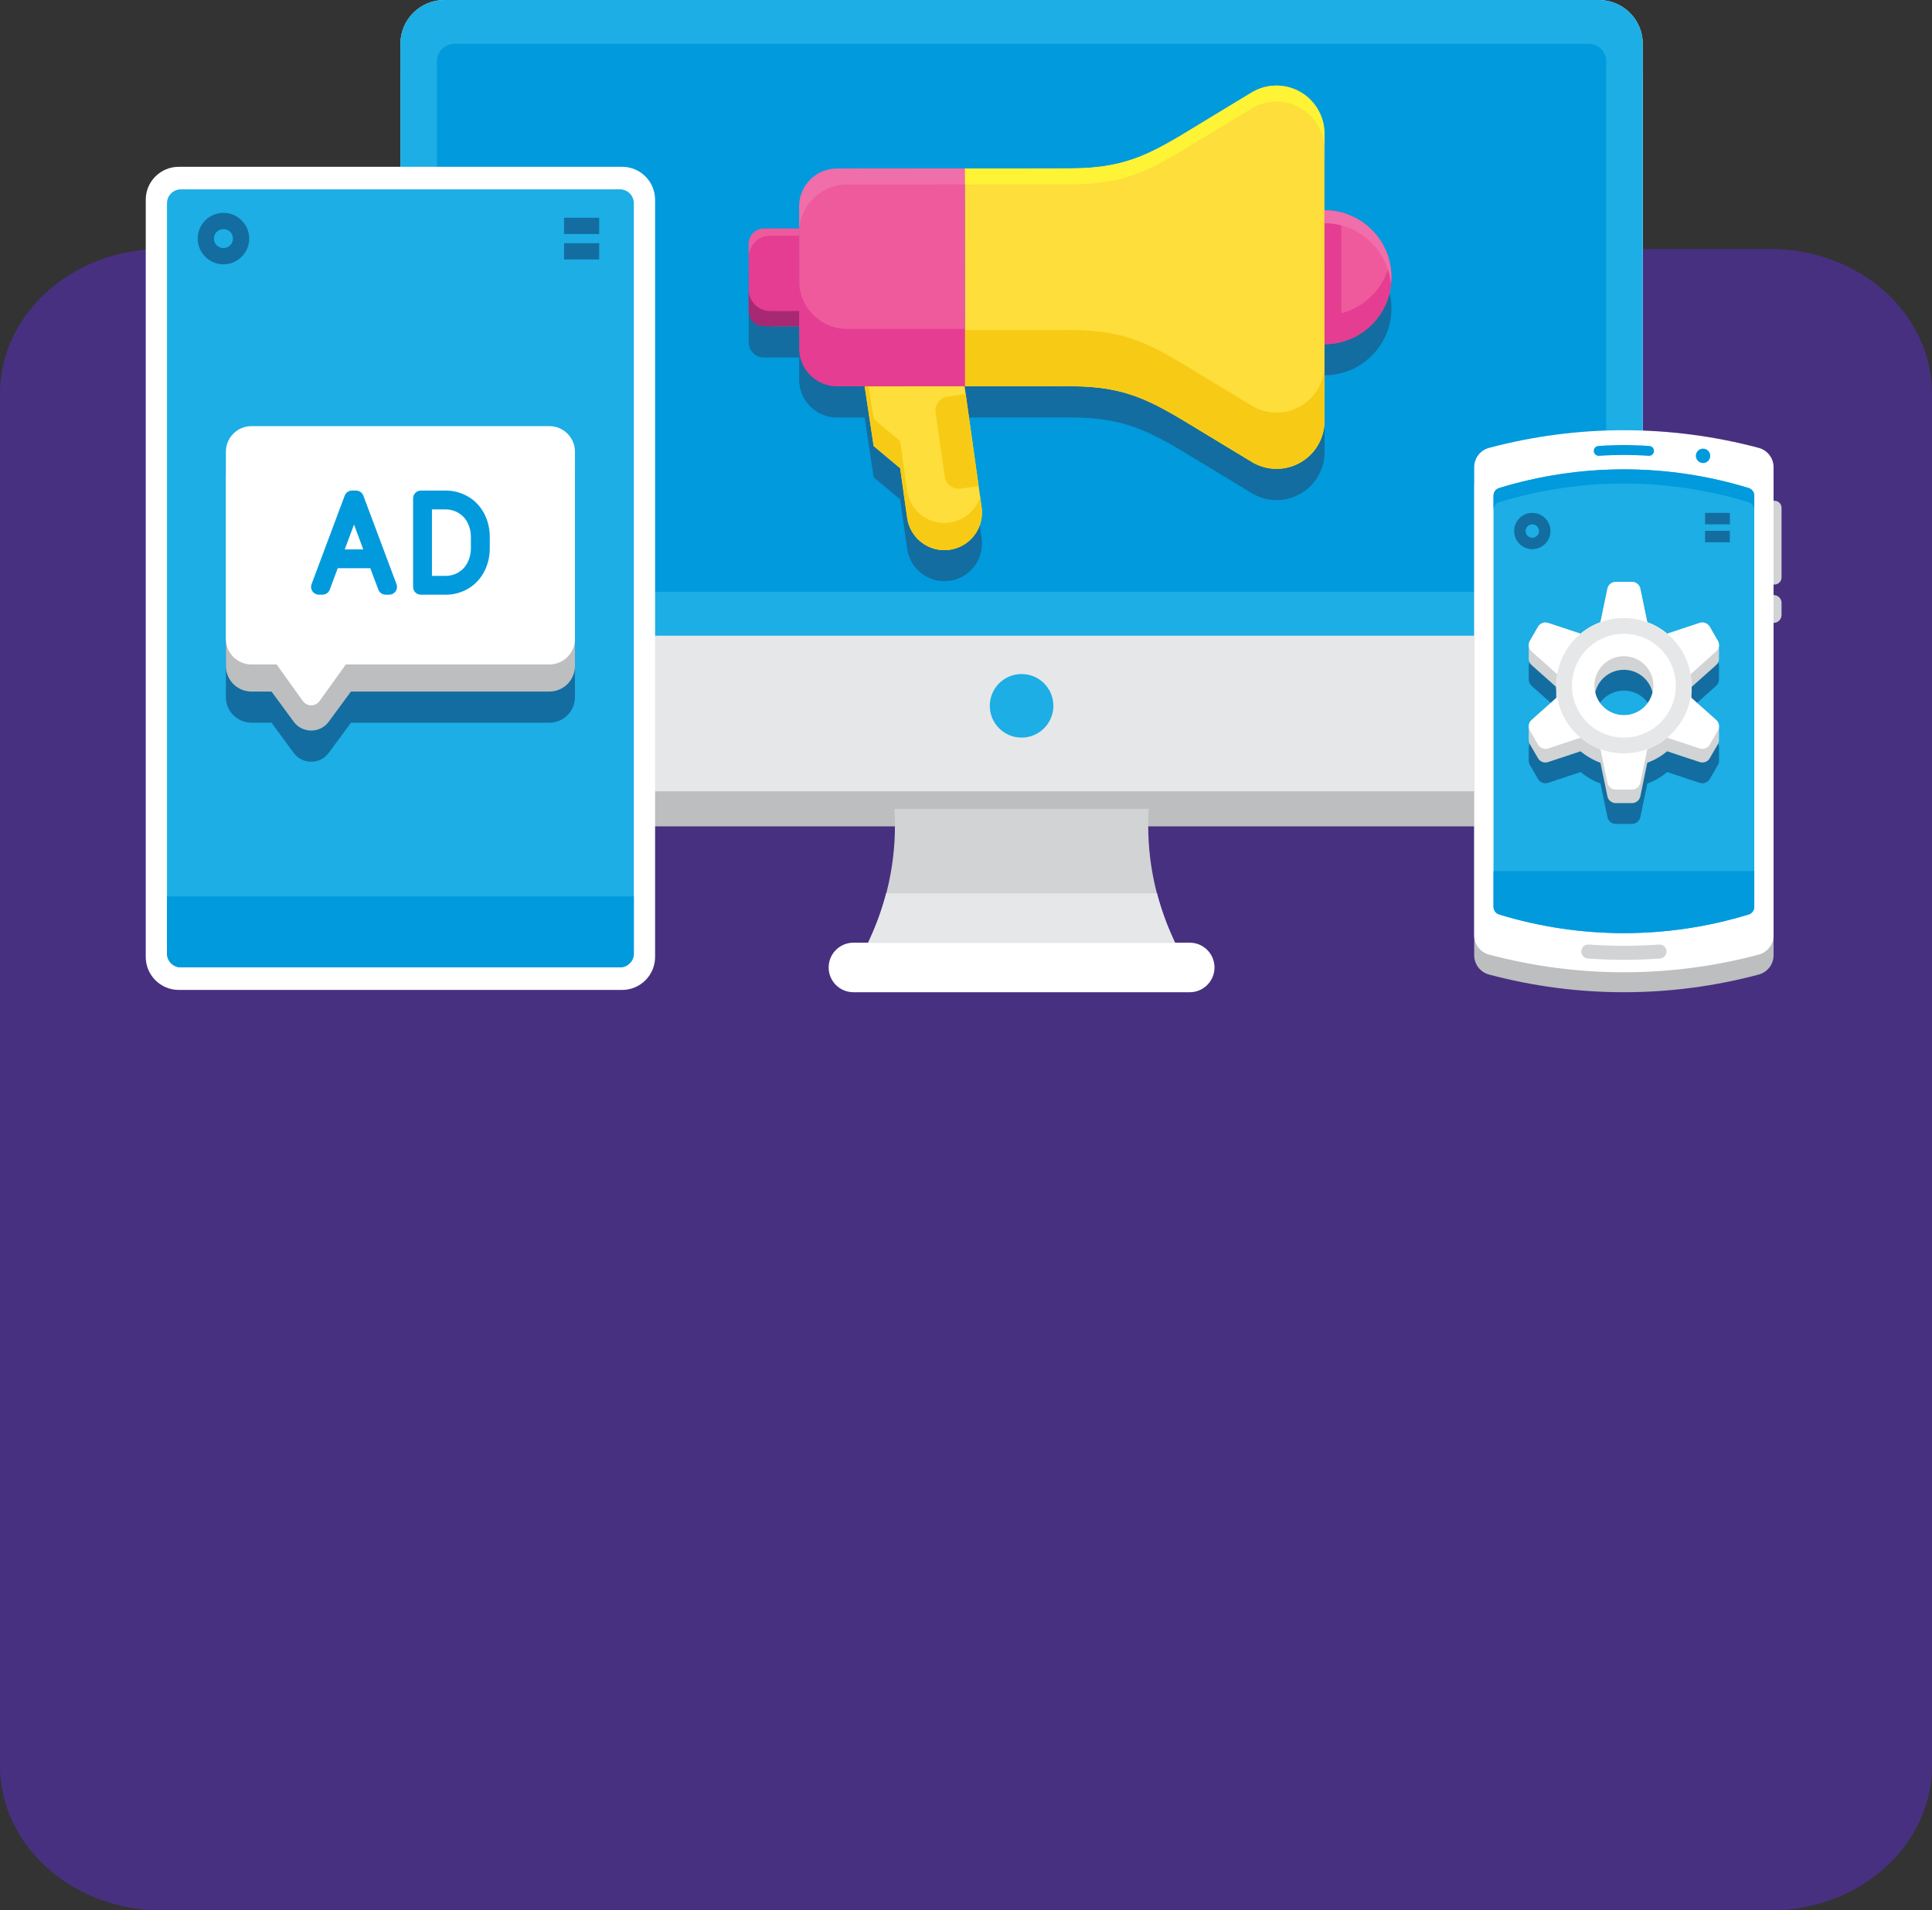 <?xml version="1.0" encoding="utf-8"?>
<!-- Generator: Adobe Illustrator 16.0.0, SVG Export Plug-In . SVG Version: 6.00 Build 0)  -->
<!DOCTYPE svg PUBLIC "-//W3C//DTD SVG 1.1//EN" "http://www.w3.org/Graphics/SVG/1.1/DTD/svg11.dtd">
<svg version="1.1" id="Layer_1" xmlns="http://www.w3.org/2000/svg" xmlns:xlink="http://www.w3.org/1999/xlink" x="0px" y="0px"
	 width="430.145px" height="425.406px" viewBox="0 0 430.145 425.406" enable-background="new 0 0 430.145 425.406"
	 xml:space="preserve">
<rect x="0" y="0" width="430.145" height="425.406" fill="#333333" stroke="none"/>
<g id="Group_7294" transform="translate(-1749.287 28172.408)">
	<g id="Group_7287" transform="translate(3012.211 388.385)">
		<path id="Path_19833" fill="#473080" d="M-988.596-28135.387h119.868c19.854,0,35.948-14.424,35.948-32.215v-305.518
			c0-17.793-16.095-32.217-35.948-32.217h-358.248c-19.853,0-35.948,14.424-35.948,32.217v305.518
			c0,17.791,16.1,32.215,35.948,32.215h124.227"/>
	</g>
</g>
<g id="Multi_Screen_Marketing" transform="translate(1205.298 28360.926)">
	<g id="Group_6060" transform="translate(90.076 144.408)">
		<g id="Group_6050">
			<g id="Group_6037" transform="translate(56.698)">
				<g id="Group_6036">
					<path id="Path_16966" fill="#BCBEC0" d="M-996.084-28321.313h-257.077c-5.392,0-9.763-4.371-9.763-9.762l0,0v-156.688
						c0-5.391,4.371-9.762,9.763-9.762h257.077c5.392,0,9.763,4.371,9.763,9.762l0,0v156.688
						C-986.322-28325.684-990.692-28321.313-996.084-28321.313z"/>
					<path id="Path_16967" fill="#E6E7E8" d="M-996.084-28329.121h-257.077c-5.392,0-9.763-4.371-9.763-9.764l0,0v-156.684
						c0-5.393,4.371-9.762,9.763-9.764h257.077c5.392,0.002,9.762,4.371,9.763,9.764v156.682
						C-986.322-28333.494-990.692-28329.125-996.084-28329.121z"/>
					<path id="Path_16968" fill="#D1D3D4" d="M-1090.456-28295.41h-68.337l0.416-0.906c4.195-9.027,6.065-18.963,5.442-28.898
						h56.622c-0.624,9.936,1.247,19.871,5.442,28.898L-1090.456-28295.41z"/>
					<path id="Path_16969" fill="#E6E7E8" d="M-1094.476-28306.406h-60.3c-0.906,3.461-2.11,6.838-3.6,10.09l-0.416,0.906h68.336
						l-0.416-0.906C-1092.363-28299.568-1093.568-28302.945-1094.476-28306.406z"/>
					<path id="Path_16970" fill="#FFFFFF" d="M-1087.183-28284.379h-74.88c-3.045,0-5.514-2.469-5.515-5.514l0,0
						c0-3.047,2.468-5.516,5.514-5.518l0,0h74.879c3.045,0,5.514,2.469,5.514,5.516c0,0,0,0,0,0.002l0,0
						C-1081.672-28286.848-1084.139-28284.381-1087.183-28284.379z"/>
					<path id="Path_16971" fill="#1CAEE4" d="M-996.084-28505.334h-257.077c-5.393,0-9.764,4.373-9.763,9.764
						c0,0.002,0,0.002,0,0.002v131.791h276.6v-131.791c0.004-5.389-4.362-9.762-9.752-9.766
						C-996.079-28505.334-996.082-28505.334-996.084-28505.334z"/>
					<path id="Path_16972" fill="#009ADD" d="M-998.367-28495.57h-252.516c-2.154,0-3.9,1.746-3.9,3.898l0,0v114.225
						c0,2.154,1.746,3.9,3.9,3.9h252.516c2.154,0,3.9-1.746,3.9-3.9v-114.219c0.002-2.154-1.741-3.902-3.896-3.904
						C-998.364-28495.57-998.365-28495.57-998.367-28495.57z"/>
					<circle id="Ellipse_2077" fill="#1CAEE4" cx="-1124.623" cy="-28348.16" r="7.077"/>
				</g>
			</g>
			<g id="Group_6043" transform="translate(0 37.146)">
				<g id="Group_6038">
					<path id="Path_16973" fill="#FFFFFF" d="M-1262.924-28329.383v-168.609c-0.001-4.055,3.287-7.344,7.342-7.344c0,0,0,0,0.001,0
						h98.721c4.053,0,7.338,3.285,7.338,7.338v168.619c0,4.051-3.285,7.338-7.338,7.338l0,0h-98.721
						C-1259.636-28322.041-1262.923-28325.328-1262.924-28329.383z"/>
					<path id="Path_16974" fill="#1CAEE4" d="M-1258.194-28330.148v-167.074c0-1.707,1.381-3.09,3.087-3.09c0,0,0.001,0,0.002,0
						h97.761c1.706,0,3.089,1.381,3.089,3.086c0,0.002,0,0.002,0,0.004v167.074c0,1.705-1.382,3.088-3.087,3.09
						c-0.001,0-0.001,0-0.002,0h-97.761c-1.706,0-3.088-1.383-3.089-3.088
						C-1258.194-28330.148-1258.194-28330.148-1258.194-28330.148z"/>
					<path id="Path_16975" fill="#009ADD" d="M-1258.194-28342.854v12.699c0,1.705,1.381,3.088,3.087,3.09c0,0,0.001,0,0.002,0
						h97.761c1.706,0,3.089-1.381,3.089-3.088c0,0,0,0,0-0.002v-12.699H-1258.194z"/>
				</g>
				<g id="Group_6039" transform="translate(11.576 10.258)">
					<path id="Path_16976" fill="#136DA0" d="M-1257.197-28493.881c-3.163,0-5.727-2.564-5.727-5.729
						c0-3.162,2.564-5.727,5.727-5.727s5.727,2.564,5.727,5.727l0,0C-1251.472-28496.445-1254.035-28493.883-1257.197-28493.881z
						 M-1257.197-28501.727c-1.169,0-2.119,0.945-2.121,2.117c-0.001,1.168,0.945,2.117,2.115,2.121c1.17,0,2.119-0.945,2.121-2.117
						c0,0,0,0,0-0.002C-1255.083-28500.775-1256.029-28501.723-1257.197-28501.727z"/>
				</g>
				<g id="Group_6042" transform="translate(93.134 11.352)">
					<g id="Group_6040">
						<rect id="Rectangle_1173" x="-1262.924" y="-28505.334" fill="#136DA0" width="7.821" height="3.609"/>
					</g>
					<g id="Group_6041" transform="translate(0 5.662)">
						<rect id="Rectangle_1174" x="-1262.924" y="-28505.334" fill="#136DA0" width="7.821" height="3.609"/>
					</g>
				</g>
			</g>
			<g id="Group_6049" transform="translate(295.772 95.805)">
				<g id="Group_6044">
					<path id="Path_16977" fill="#BCBEC0" d="M-1199.574-28384.121L-1199.574-28384.121c-19.673,5.246-40.377,5.246-60.05,0l0,0
						c-1.946-0.52-3.3-2.281-3.301-4.293v-104.25c0-2.016,1.354-3.777,3.301-4.293l0,0c19.673-5.246,40.377-5.246,60.05,0l0,0
						c1.945,0.518,3.3,2.279,3.3,4.293v104.25C-1196.275-28386.402-1197.629-28384.641-1199.574-28384.121z"/>
					<path id="Path_16978" fill="#FFFFFF" d="M-1199.574-28388.563L-1199.574-28388.563c-19.673,5.246-40.377,5.246-60.05,0l0,0
						c-1.946-0.52-3.3-2.279-3.301-4.293v-104.252c0-2.014,1.354-3.775,3.301-4.293l0,0c19.673-5.244,40.377-5.244,60.05,0l0,0
						c1.945,0.518,3.299,2.279,3.3,4.293v104.25C-1196.276-28390.844-1197.629-28389.082-1199.574-28388.563z"/>
					<path id="Path_16979" fill="#1CAEE4" d="M-1201.828-28397.5L-1201.828-28397.5c-18.1,5.541-37.443,5.541-55.542,0l0,0
						c-0.748-0.23-1.258-0.92-1.259-1.701v-91.561c0.001-0.783,0.511-1.473,1.259-1.701l0,0c18.099-5.541,37.442-5.541,55.542,0l0,0
						c0.747,0.229,1.258,0.918,1.258,1.701v91.564C-1200.573-28398.418-1201.083-28397.73-1201.828-28397.5z"/>
					<path id="Path_16980" fill="#009ADD" d="M-1201.828-28492.463L-1201.828-28492.463c-18.1-5.541-37.443-5.541-55.542,0l0,0
						c-0.748,0.229-1.258,0.918-1.259,1.701v3.148c0.001-0.781,0.511-1.473,1.259-1.701l0,0c18.099-5.541,37.442-5.541,55.542,0l0,0
						c0.747,0.229,1.258,0.92,1.258,1.701v-3.148C-1200.571-28491.543-1201.082-28492.234-1201.828-28492.463z"/>
					<circle id="Ellipse_2078" fill="#009ADD" cx="-1211.976" cy="-28499.631" r="1.602"/>
					<path id="Path_16981" fill="#009ADD" d="M-1235.128-28499.637c3.682-0.258,7.376-0.258,11.057,0
						c0.605,0.045,1.133-0.41,1.176-1.018c0.002-0.023,0.003-0.049,0.003-0.072l0,0c0.002-0.578-0.444-1.059-1.02-1.1
						c-3.788-0.275-7.59-0.275-11.377,0c-0.576,0.041-1.022,0.521-1.021,1.1l0,0c0.003,0.607,0.498,1.098,1.106,1.094
						C-1235.178-28499.633-1235.153-28499.633-1235.128-28499.637z"/>
					<path id="Path_16982" fill="#D1D3D4" d="M-1221.771-28390.801c-5.211,0.367-10.441,0.367-15.652,0
						c-0.854-0.066-1.602,0.574-1.667,1.43c-0.003,0.037-0.005,0.076-0.005,0.113l0,0c-0.002,0.818,0.628,1.5,1.443,1.563
						c5.361,0.391,10.745,0.391,16.106,0c0.815-0.064,1.444-0.744,1.443-1.563l0,0c0-0.855-0.693-1.547-1.549-1.547
						C-1221.691-28390.805-1221.731-28390.805-1221.771-28390.801z"/>
					<path id="Path_16983" fill="#D1D3D4" d="M-1196.073-28470.973h-0.2v-18.66h0.2c0.869,0,1.573,0.703,1.574,1.572v15.514
						C-1194.5-28471.678-1195.204-28470.973-1196.073-28470.973z"/>
					<path id="Path_16984" fill="#D1D3D4" d="M-1196.273-28462.422L-1196.273-28462.422v-6.219l0,0
						c0.981-0.002,1.777,0.793,1.778,1.775c0,0,0,0,0,0.002v2.666C-1194.496-28463.217-1195.292-28462.422-1196.273-28462.422z"/>
				</g>
				<g id="Group_6045" transform="translate(8.894 18.407)">
					<path id="Path_16985" fill="#136DA0" d="M-1258.885-28497.254c-2.23,0-4.039-1.809-4.039-4.039
						c0-2.232,1.809-4.039,4.039-4.039s4.039,1.807,4.039,4.039C-1254.849-28499.064-1256.655-28497.258-1258.885-28497.254z
						 M-1258.885-28502.787c-0.825,0-1.494,0.67-1.494,1.494s0.669,1.494,1.494,1.494s1.494-0.67,1.494-1.494
						s-0.668-1.494-1.493-1.496c-0.001,0-0.001,0-0.001,0V-28502.787z"/>
				</g>
				<g id="Group_6048" transform="translate(51.404 18.405)">
					<g id="Group_6046">
						<rect id="Rectangle_1175" x="-1262.924" y="-28505.332" fill="#136DA0" width="5.514" height="2.548"/>
					</g>
					<g id="Group_6047" transform="translate(0 3.995)">
						<rect id="Rectangle_1176" x="-1262.924" y="-28505.332" fill="#136DA0" width="5.514" height="2.548"/>
					</g>
				</g>
				<path id="Path_16986" fill="#009ADD" d="M-1258.628-28407.148v7.949c0.001,0.781,0.511,1.471,1.259,1.699
					c18.1,5.539,37.442,5.539,55.542,0c0.747-0.229,1.258-0.918,1.258-1.699v-7.949H-1258.628z"/>
			</g>
		</g>
		<path id="Path_16987" fill="#136DA0" d="M-985.583-28436.676c-0.01-6.779-4.596-12.697-11.157-14.4l0,0
			c-0.563-0.146-1.136-0.26-1.713-0.34l-0.194-0.029c-0.611-0.08-1.227-0.121-1.843-0.125l0,0l0.007,14.898l-0.014-28.438l0,0
			v-3.559c-0.011-5.902-4.805-10.68-10.707-10.668c-1.944,0.004-3.851,0.535-5.514,1.543l-8.129,4.93l-1.366,0.832
			c-10.54,6.393-15.923,10.113-26.222,10.949c-1.471,0.119-3.043,0.18-4.744,0.18l-23.334,0.012l-22.967,0.012h-0.007h-5.542
			c-4.65,0-8.419,3.771-8.418,8.422c0,0,0,0.002,0,0.004v4.947l0,0h-5.648h-2.219c-1.86-0.002-3.369,1.506-3.369,3.367
			c0,0.004,0,0.008,0,0.014v3.021l0,0v7.191l0,0v4.82c0,1.857,1.507,3.365,3.366,3.365c0.001,0,0.003,0,0.005,0h2.219l0,0h5.6h0.049
			v4.949c0.001,4.648,3.771,8.418,8.422,8.418c0.001,0,0.002,0,0.003,0h5.546h0.608l2.009,13.299l0.442,0.371l5.456,4.572
			l1.336,9.492l0.217,1.543c0.059,0.35,0.14,0.695,0.243,1.035c1.233,4.451,5.84,7.059,10.29,5.826
			c4.033-1.117,6.619-5.047,6.051-9.193l-0.056-0.387l-3.738-26.568l-20.641,0.01l20.752-0.01l23.334-0.012
			c10.562,0,16.137,2.299,23.729,6.736c0.588,0.346,1.189,0.701,1.807,1.068c1.681,1.008,3.463,2.1,5.441,3.299l4,2.422l5.5,3.332
			c2.067,1.271,4.51,1.789,6.916,1.467c2.273-0.311,4.39-1.334,6.045-2.922c2.098-2.006,3.273-4.787,3.252-7.688l-0.008-17.09l0,0
			c0.617-0.004,1.233-0.047,1.846-0.127c0.064-0.01,0.127-0.021,0.189-0.031c0.578-0.078,1.15-0.193,1.715-0.34l0,0
			c0.699-0.174,1.383-0.4,2.049-0.676c0.443-0.188,0.877-0.398,1.299-0.629c0.734-0.404,1.432-0.869,2.089-1.391
			C-987.688-28427.768-985.579-28432.094-985.583-28436.676z M-1117.449-28445.902v9.285V-28445.902z"/>
		<g id="Group_6052" transform="translate(134.238 19.043)">
			<path id="Path_16988" fill="#EF5A9D" d="M-1214.736-28438.359l-22.967,0.012c-7.714,0.006-13.971-6.244-13.976-13.957
				c0-0.002,0-0.004,0-0.006l-0.009-20.568c-0.005-7.715,6.245-13.973,13.958-13.977c0.001,0,0.003,0,0.004,0l22.967-0.012
				L-1214.736-28438.359z"/>
			<path id="Path_16989" fill="#E43D91" d="M-1251.683-28461.803l0.007,15.041c0.001,4.65,3.772,8.418,8.422,8.418
				c0.001,0,0.002,0,0.003,0l28.516-0.016l-0.007-12.781l-26.257,0.012c-5.896,0.004-10.68-4.773-10.684-10.67
				C-1251.683-28461.801-1251.683-28461.801-1251.683-28461.803z"/>
			<path id="Path_16990" fill="#F06EA9" d="M-1243.272-28486.854c-4.65,0-8.419,3.771-8.418,8.422c0,0.002,0,0.004,0,0.006v5.818
				c-0.004-5.898,4.774-10.684,10.673-10.689c0.002,0,0.004,0,0.006,0l26.257-0.012v-3.559L-1243.272-28486.854z"/>
			<g id="Group_6051" transform="translate(0 31.854)">
				<path id="Path_16991" fill="#E43D91" d="M-1251.679-28483.564h-5.65c-3.086,0.002-5.589-2.5-5.59-5.586v-10.594
					c-0.001-3.086,2.5-5.588,5.586-5.59h5.648L-1251.679-28483.564z"/>
				<path id="Path_16992" fill="#EF5A9D" d="M-1259.558-28505.332c-1.859,0-3.366,1.508-3.366,3.367c0,0,0,0.002,0,0.004v3.023
					c-0.001-2.648,2.143-4.795,4.789-4.797c0,0,0,0,0.001,0h6.443v-1.6L-1259.558-28505.332z"/>
				<path id="Path_16993" fill="#A72973" d="M-1262.92-28491.748v4.818c0,1.859,1.507,3.367,3.366,3.367c0.001,0,0.003,0,0.005,0
					h7.868v-3.4h-6.443c-2.645,0.004-4.792-2.137-4.796-4.781C-1262.92-28491.746-1262.92-28491.746-1262.92-28491.748z"/>
			</g>
			<path id="Path_16994" fill="#EF5A9D" d="M-1134.734-28477.551c8.229-0.006,14.904,6.66,14.91,14.891c0,0.002,0,0.006,0,0.008l0,0
				c0.006,8.23-6.661,14.906-14.89,14.91c-0.004,0-0.007,0-0.01,0L-1134.734-28477.551z"/>
			<path id="Path_16995" fill="#E43D91" d="M-1134.719-28447.746c1.266-0.006,2.525-0.174,3.75-0.5l-0.012-28.813
				c-1.225-0.324-2.485-0.49-3.752-0.494L-1134.719-28447.746z"/>
			<path id="Path_16996" fill="#E43D91" d="M-1134.721-28454.133v6.387c8.195,0.031,14.864-6.588,14.895-14.783
				c0.005-1.115-0.117-2.229-0.362-3.316C-1121.682-28459.014-1127.729-28454.141-1134.721-28454.133z"/>
			<path id="Path_16997" fill="#FEDE3A" d="M-1134.71-28430.656c0.002,5.898-4.777,10.682-10.676,10.686
				c-1.951,0-3.866-0.533-5.535-1.545l-9.5-5.752c-12.051-7.299-17.365-11.107-30.976-11.1l-23.334,0.012l-0.021-48.508
				l23.334-0.012c13.609-0.006,18.921-3.824,30.966-11.131l9.5-5.762c5.044-3.059,11.612-1.451,14.672,3.592
				c1.013,1.67,1.548,3.584,1.549,5.537L-1134.71-28430.656z"/>
			<path id="Path_16998" fill="#F7CB15" d="M-1150.928-28434.051l-9.5-5.752c-12.052-7.299-17.365-11.107-30.975-11.1l-23.334,0.012
				v12.535l23.334-0.012c13.609-0.008,18.926,3.805,30.975,11.1l9.5,5.752c5.047,3.055,11.613,1.441,14.668-3.605
				c1.01-1.668,1.545-3.584,1.543-5.535l-0.006-12.535c0.002,5.898-4.777,10.68-10.675,10.684
				C-1147.347-28432.508-1149.26-28433.041-1150.928-28434.051z"/>
			<path id="Path_16999" fill="#FFF335" d="M-1150.962-28503.77l-9.5,5.762c-12.045,7.305-17.355,11.125-30.965,11.129
				l-23.334,0.012v3.561l23.334-0.012c13.612-0.006,18.92-3.824,30.965-11.131l9.5-5.76c5.044-3.061,11.613-1.451,14.672,3.592
				c1.014,1.668,1.549,3.584,1.55,5.535v-3.559c-0.001-5.898-4.784-10.68-10.683-10.678
				C-1147.376-28505.318-1149.292-28504.781-1150.962-28503.77z"/>
			<path id="Path_17000" fill="#FEDE3A" d="M-1219.341-28401.865L-1219.341-28401.865c-4.177,0.004-7.717-3.07-8.3-7.205
				l-1.554-11.035l-5.9-4.943l-2.009-13.301l22.252-0.01l3.793,26.957c0.643,4.578-2.548,8.813-7.127,9.457
				C-1218.569-28401.893-1218.955-28401.865-1219.341-28401.865z"/>
			<path id="Path_17001" fill="#F7CB15" d="M-1211.382-28413.732c-1.106,3.465-4.325,5.818-7.961,5.822l0,0
				c-4.178,0.004-7.72-3.072-8.3-7.211l-1.554-11.035l-5.9-4.941l-1.1-7.25h-0.911l2.009,13.301l5.9,4.941l1.554,11.035
				c0.583,4.137,4.124,7.211,8.3,7.207l0,0c4.625-0.004,8.372-3.754,8.37-8.379c0-0.389-0.027-0.777-0.082-1.16L-1211.382-28413.732
				z"/>
			<path id="Path_17002" fill="#F7CB15" d="M-1214.605-28436.629l-4.044,0.578c-1.722,0.248-2.917,1.844-2.67,3.566l2.046,14.246
				c0.247,1.721,1.843,2.916,3.564,2.67c0,0,0,0,0-0.002l3.987-0.572L-1214.605-28436.629z"/>
			<path id="Path_17003" fill="#F06EA9" d="M-1119.968-28461.211c0.074-0.479,0.123-0.961,0.146-1.445c0-8.23-6.671-14.9-14.9-14.9
				c-0.003,0-0.006,0-0.01,0v2.893C-1127.079-28474.65-1120.689-28468.828-1119.968-28461.211z"/>
		</g>
		<path id="Path_17004" fill="#136DA0" d="M-913.284-28352.613c0.416-0.367,0.646-0.902,0.631-1.457v-2.969
			c-0.004-0.074-0.012-0.145-0.024-0.215c-0.005-0.068-0.012-0.135-0.023-0.201c-0.037-0.193-0.104-0.379-0.2-0.549l-1.81-3.135
			c-0.448-0.779-1.383-1.135-2.236-0.85l-7.248,2.398l-0.009-0.006c-0.603-0.494-1.243-0.943-1.914-1.34
			c-0.095-0.055-0.185-0.115-0.28-0.168c-0.655-0.371-1.337-0.691-2.041-0.959c-0.062-0.023-0.115-0.061-0.178-0.084l-1.547-7.471
			c-0.184-0.879-0.958-1.51-1.855-1.512h-3.62c-0.898,0.002-1.673,0.633-1.856,1.512l-1.547,7.471
			c-0.063,0.023-0.116,0.061-0.178,0.084c-0.704,0.268-1.386,0.588-2.041,0.959c-0.096,0.053-0.188,0.111-0.28,0.17
			c-0.671,0.396-1.311,0.844-1.914,1.336l-0.009,0.008l-7.248-2.4c-0.853-0.279-1.785,0.074-2.236,0.852l-1.81,3.133
			c-0.096,0.17-0.164,0.357-0.2,0.549c-0.011,0.066-0.019,0.133-0.023,0.201c-0.007,0.072-0.024,0.143-0.024,0.215v2.969
			c-0.013,0.555,0.218,1.088,0.631,1.459l5.482,4.883v2.461l-5.482,4.883c-0.188,0.172-0.337,0.379-0.439,0.613
			c-0.026,0.064-0.05,0.131-0.068,0.199c-0.059,0.17-0.093,0.346-0.101,0.525c0,0.041-0.022,0.08-0.022,0.121v2.971
			c-0.006,0.338,0.082,0.672,0.252,0.965l1.81,3.133c0.448,0.779,1.384,1.135,2.236,0.852l7.248-2.4
			c1.317,1.098,2.813,1.963,4.423,2.557l1.547,7.471c0.184,0.879,0.958,1.51,1.856,1.512h3.618c0.897-0.002,1.672-0.633,1.855-1.512
			l1.547-7.471c1.609-0.594,3.105-1.459,4.423-2.557l7.248,2.4c0.854,0.279,1.785-0.074,2.236-0.852l1.81-3.133
			c0.17-0.293,0.257-0.627,0.253-0.965v-2.971c-0.006-0.041-0.014-0.08-0.023-0.121c-0.008-0.18-0.041-0.355-0.1-0.525
			c-0.023-0.066-0.037-0.133-0.067-0.199c-0.104-0.232-0.253-0.441-0.439-0.613l-5.481-4.883v-2.463L-913.284-28352.613z
			 M-927.634-28345.912c-0.098,0.289-0.215,0.57-0.352,0.844c-0.103,0.217-0.217,0.426-0.342,0.629
			c-0.1,0.15-0.215,0.283-0.324,0.428c-0.132,0.172-0.264,0.344-0.41,0.5c-0.12,0.129-0.253,0.246-0.385,0.363
			c-0.162,0.148-0.333,0.289-0.511,0.422c-0.136,0.1-0.277,0.193-0.421,0.283c-0.2,0.125-0.407,0.236-0.62,0.338
			c-0.143,0.07-0.287,0.139-0.435,0.199c-0.25,0.096-0.506,0.176-0.766,0.238c-0.132,0.035-0.257,0.08-0.391,0.102
			c-0.816,0.166-1.658,0.166-2.475,0c-0.134-0.025-0.261-0.07-0.393-0.102c-0.26-0.063-0.515-0.143-0.765-0.238
			c-0.148-0.057-0.291-0.129-0.436-0.199c-0.213-0.102-0.42-0.213-0.62-0.338c-0.143-0.09-0.283-0.182-0.421-0.283
			c-0.178-0.133-0.347-0.273-0.511-0.422c-0.132-0.117-0.264-0.236-0.384-0.363c-0.148-0.156-0.277-0.324-0.409-0.5
			c-0.111-0.143-0.227-0.277-0.326-0.43c-0.124-0.203-0.237-0.412-0.34-0.627c-0.137-0.271-0.254-0.553-0.351-0.842
			c-0.067-0.199-0.14-0.4-0.188-0.6c0.841-3.525,4.379-5.701,7.903-4.859c2.406,0.574,4.285,2.453,4.858,4.859
			c-0.052,0.197-0.124,0.396-0.187,0.598H-927.634z"/>
		<g id="Group_6057" transform="translate(307.911 129.573)">
			<path id="Path_17005" fill="#D1D3D4" d="M-1226.675-28481.926l5.481-4.883c0.416-0.371,0.646-0.904,0.631-1.461v-2.969
				c0.006-0.338-0.081-0.672-0.252-0.965l-1.81-3.133c-0.449-0.779-1.383-1.135-2.236-0.852l-7.248,2.4
				c-1.317-1.1-2.813-1.963-4.423-2.557l-1.547-7.471c-0.184-0.879-0.958-1.51-1.856-1.512h-3.617
				c-0.898,0.002-1.673,0.633-1.856,1.512l-1.547,7.471c-1.609,0.594-3.104,1.459-4.423,2.557l-7.248-2.4
				c-0.853-0.281-1.785,0.074-2.236,0.852l-1.81,3.133c-0.17,0.293-0.257,0.627-0.252,0.965v2.969
				c-0.014,0.557,0.217,1.09,0.631,1.461l5.481,4.883v2.459l-5.481,4.883c-0.415,0.369-0.646,0.904-0.631,1.459v2.969
				c-0.006,0.34,0.081,0.674,0.252,0.967l1.81,3.133c0.449,0.779,1.384,1.135,2.236,0.852l7.248-2.4
				c1.317,1.098,2.813,1.963,4.423,2.557l1.547,7.471c0.185,0.879,0.958,1.508,1.856,1.51h3.617c0.898-0.002,1.672-0.631,1.856-1.51
				l1.547-7.471c1.609-0.594,3.104-1.459,4.423-2.557l7.248,2.4c0.853,0.279,1.785-0.076,2.236-0.852l1.81-3.133
				c0.17-0.293,0.257-0.627,0.252-0.967v-2.969c0.014-0.555-0.217-1.088-0.631-1.459l-5.481-4.883V-28481.926z M-1241.743-28475.645
				c-3.043,0-5.686-2.092-6.386-5.053c0.832-3.527,4.366-5.711,7.893-4.879c2.419,0.572,4.308,2.459,4.878,4.879
				C-1236.058-28477.736-1238.701-28475.645-1241.743-28475.645z"/>
			<g id="Group_6056" transform="translate(0.003)">
				<g id="Group_6053" transform="translate(15.827)">
					<path id="Path_17006" fill="#FFFFFF" d="M-1252.217-28495.668h-10.707l1.688-8.152c0.184-0.881,0.958-1.512,1.856-1.514h3.618
						c0.897,0.002,1.672,0.633,1.855,1.514L-1252.217-28495.668z"/>
					<path id="Path_17007" fill="#FFFFFF" d="M-1262.924-28468.758h10.707l-1.688,8.154c-0.184,0.879-0.958,1.51-1.855,1.512h-3.619
						c-0.898-0.002-1.673-0.633-1.856-1.512L-1262.924-28468.758z"/>
				</g>
				<g id="Group_6054" transform="translate(0 9.045)">
					<path id="Path_17008" fill="#FFFFFF" d="M-1256.072-28489.168l5.353,9.273l-7.9,2.615c-0.853,0.279-1.785-0.074-2.236-0.852
						l-1.81-3.133c-0.45-0.777-0.291-1.766,0.381-2.363L-1256.072-28489.168z"/>
					<path id="Path_17009" fill="#FFFFFF" d="M-1227.416-28493.35l-5.354-9.275l7.9-2.613c0.853-0.281,1.785,0.074,2.236,0.85
						l1.81,3.133c0.45,0.779,0.291,1.766-0.381,2.363L-1227.416-28493.35z"/>
				</g>
				<g id="Group_6055" transform="translate(0.003 9.047)">
					<path id="Path_17010" fill="#FFFFFF" d="M-1232.77-28479.898l5.354-9.273l6.217,5.539c0.67,0.6,0.829,1.586,0.381,2.363
						l-1.81,3.133c-0.448,0.779-1.383,1.135-2.236,0.852L-1232.77-28479.898z"/>
					<path id="Path_17011" fill="#FFFFFF" d="M-1250.72-28502.625l-5.353,9.273l-6.217-5.539c-0.67-0.6-0.828-1.586-0.381-2.363
						l1.81-3.133c0.449-0.779,1.384-1.135,2.236-0.852L-1250.72-28502.625z"/>
				</g>
			</g>
			<path id="Path_17012" fill="#FFFFFF" d="M-1241.739-28497.277c-8.32,0-15.063,6.748-15.061,15.068
				c0.002,8.32,6.748,15.063,15.068,15.061c8.319-0.002,15.062-6.746,15.062-15.064c0-8.32-6.743-15.064-15.063-15.064
				C-1241.735-28497.277-1241.737-28497.277-1241.739-28497.277z M-1241.739-28475.645c-3.628,0.002-6.569-2.939-6.57-6.566
				c0-3.629,2.94-6.57,6.568-6.57s6.569,2.939,6.57,6.568c0,0,0,0.002,0,0.002c0,3.627-2.94,6.568-6.568,6.57V-28475.645z"/>
			<path id="Path_17013" fill="#E6E7E8" d="M-1241.739-28497.277c-8.32,0-15.063,6.748-15.061,15.068
				c0.002,8.32,6.748,15.063,15.068,15.061c8.319-0.002,15.062-6.746,15.062-15.064c0-8.32-6.743-15.064-15.063-15.064
				C-1241.735-28497.277-1241.737-28497.277-1241.739-28497.277z M-1241.739-28470.654c-6.385,0-11.56-5.176-11.56-11.561
				c0-6.383,5.175-11.559,11.56-11.559s11.561,5.176,11.561,11.559l0,0C-1230.18-28475.83-1235.354-28470.654-1241.739-28470.654z"
				/>
		</g>
		<path id="Path_17014" fill="#136DA0" d="M-1173.068-28403.504h-66.314c-3.148,0-5.7,2.551-5.7,5.699v47.701
			c0,3.146,2.552,5.699,5.7,5.699h4.457l4.939,6.721c1.586,2.156,4.62,2.617,6.775,1.029c0.393-0.289,0.74-0.635,1.029-1.029
			l4.938-6.711h44.174c3.148,0,5.7-2.553,5.7-5.701v-47.699c0.005-3.148-2.543-5.705-5.691-5.709
			C-1173.063-28403.504-1173.065-28403.504-1173.068-28403.504z"/>
		<g id="Group_6058" transform="translate(17.839 94.894)">
			<path id="Path_17015" fill="#BCBEC0" d="M-1257.221-28499.301h66.316c3.148,0,5.7,2.551,5.7,5.699v41.676
				c0,3.148-2.552,5.699-5.7,5.699h-44.177l-4.938,6.713c-1.586,2.154-4.62,2.615-6.775,1.029c-0.393-0.289-0.74-0.637-1.029-1.029
				l-4.938-6.713h-4.458c-3.148,0-5.7-2.551-5.7-5.699v-41.674C-1262.922-28496.748-1260.37-28499.301-1257.221-28499.301
				C-1257.222-28499.301-1257.221-28499.301-1257.221-28499.301z"/>
			<path id="Path_17016" fill="#FFFFFF" d="M-1257.22-28505.336h66.316c3.148,0,5.7,2.553,5.7,5.701v41.674
				c0,3.148-2.552,5.701-5.7,5.701h-45.317l-5.849,8.154c-0.734,1.023-2.158,1.258-3.182,0.523c-0.202-0.145-0.379-0.32-0.524-0.523
				l-5.849-8.154h-5.6c-3.148,0-5.7-2.553-5.7-5.701v-41.672C-1262.922-28502.783-1260.369-28505.334-1257.22-28505.336z"/>
		</g>
		<g id="Group_6059" transform="translate(36.809 109.239)">
			<path id="Path_17017" fill="#009ADD" d="M-1251.288-28504.207c-0.256-0.676-0.902-1.123-1.625-1.127h-0.895
				c-0.723,0.004-1.369,0.451-1.625,1.127l-7.382,19.725c-0.334,0.896,0.123,1.895,1.02,2.229c0.194,0.072,0.398,0.109,0.605,0.109
				h0.8c0.724-0.004,1.37-0.451,1.625-1.129l1.776-4.766h7.253l1.785,4.766c0.254,0.676,0.9,1.125,1.623,1.125h0.8
				c0.958,0.002,1.735-0.773,1.735-1.732c0-0.207-0.037-0.414-0.11-0.607L-1251.288-28504.207z M-1251.304-28492.234h-4.123
				l2.065-5.525L-1251.304-28492.234z"/>
			<path id="Path_17018" fill="#009ADD" d="M-1224.433-28500.299c-0.818-1.545-2.053-2.832-3.565-3.713
				c-1.524-0.883-3.258-1.338-5.019-1.32h-5.459c-0.957,0.004-1.732,0.777-1.734,1.734v19.723c0.002,0.957,0.777,1.732,1.734,1.734
				h5.539c1.768,0.006,3.504-0.469,5.024-1.371c1.509-0.902,2.735-2.207,3.54-3.77c0.831-1.625,1.253-3.428,1.232-5.25v-2.586
				C-1223.143-28496.924-1223.587-28498.703-1224.433-28500.299z M-1227.341-28494.984v2.525c0.008,1.119-0.257,2.221-0.772,3.215
				c-0.458,0.889-1.155,1.629-2.014,2.141c-0.875,0.516-1.875,0.781-2.89,0.766h-2.995v-14.801h3.08
				c1.007,0,1.995,0.277,2.855,0.801c0.851,0.514,1.54,1.256,1.988,2.143
				C-1227.582-28497.201-1227.326-28496.098-1227.341-28494.984L-1227.341-28494.984z"/>
		</g>
	</g>
</g>
</svg>
